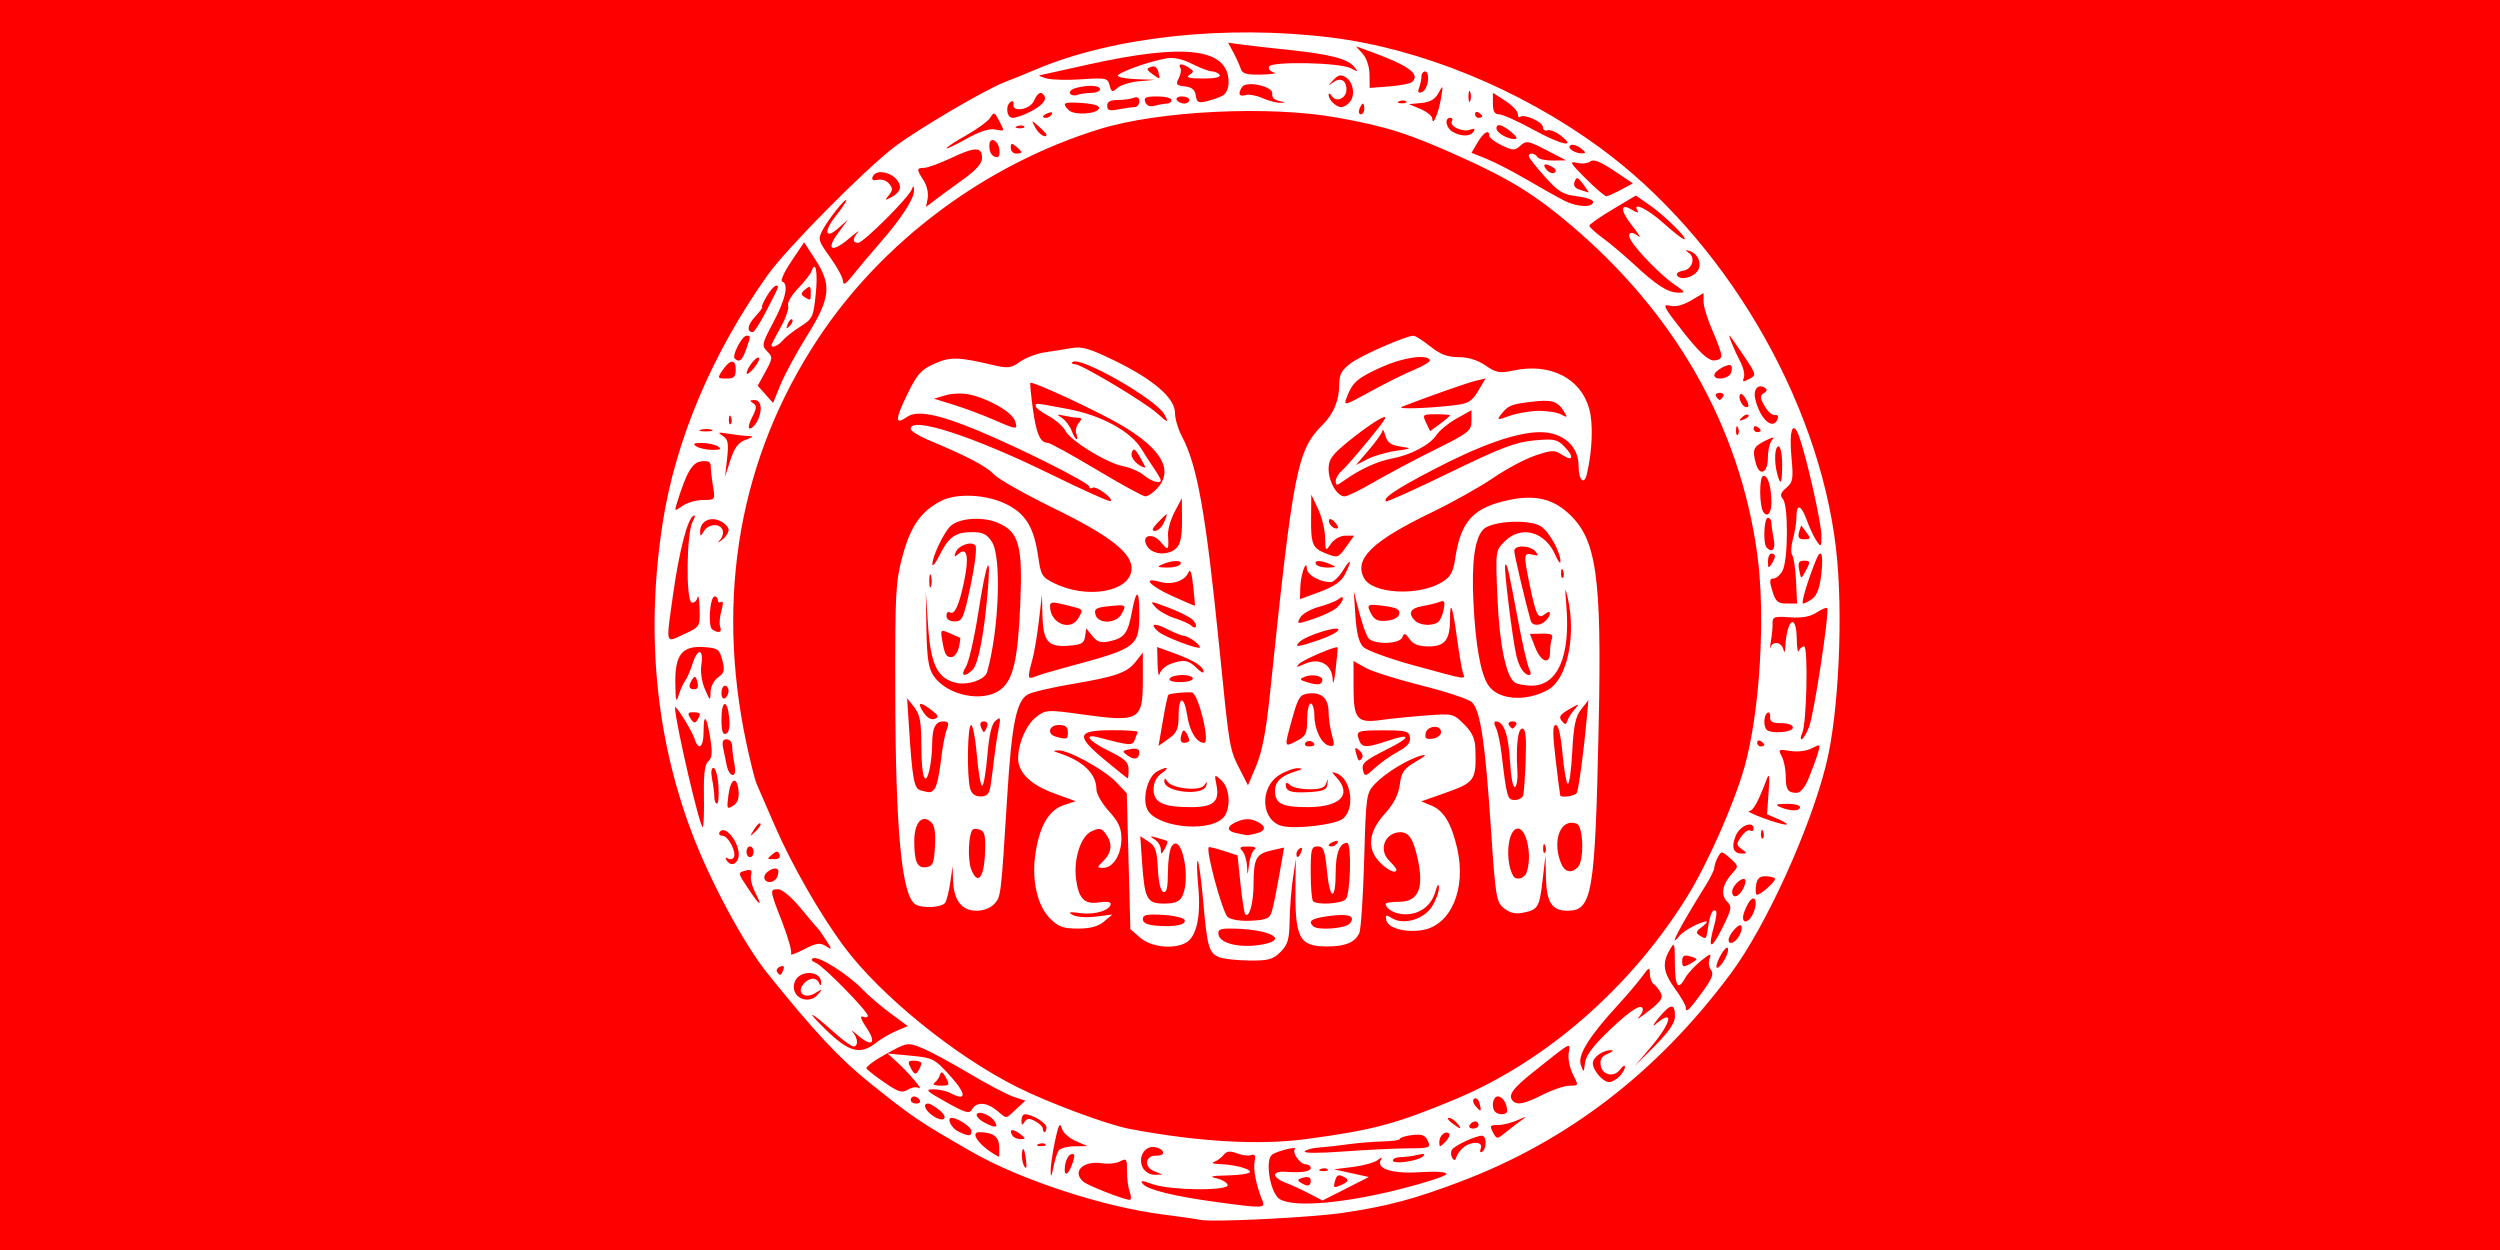 <?xml version="1.0" encoding="UTF-8"?>
<svg width="169.33mm" height="84.667mm" version="1.1" viewBox="0 0 600 300" xmlns="http://www.w3.org/2000/svg" xmlns:cc="http://creativecommons.org/ns#" xmlns:dc="http://purl.org/dc/elements/1.1/" xmlns:rdf="http://www.w3.org/1999/02/22-rdf-syntax-ns#">
<g transform="translate(1.429 -98.791)">
<rect x="-1.429" y="98.791" width="600" height="300" fill="#f00"/>
<path d="m286.57 391.54c-0.707-0.175-4.757-0.757-9-1.295-14.156-1.794-33.981-8.275-45.568-14.897-12.633-7.22-14.447-8.445-24.75-16.717-7.2-5.78-13.267-12.282-24.515-26.272-5.624-6.995-13.813-22.247-18.178-33.857-8.67-23.061-11.006-47.921-6.965-74.106 3.087-20.005 11.895-40.829 25.194-59.568 4.512-6.357 23.202-25.248 30.464-30.792 5.397-4.12 21.882-13.817 26.351-15.502 1.553-0.585 4.946-1.965 7.538-3.066 18.514-7.863 45.642-10.803 70.863-7.681 21.536 2.666 45.214 12.344 64.367 26.309 29.891 21.794 52.599 60.257 56.833 96.262 1.798 15.295 0.695 39.608-2.353 51.857-3.9 15.67-14.472 38.879-22.841 50.143-17.579 23.659-39.043 40.194-64.914 50.006-11.089 4.206-17.663 5.953-28.24 7.503-7.886 1.156-31.677 2.316-34.286 1.672zm14.999-4.539c-1.484-3.63-2.263-7.483-1.898-9.392 0.287-1.503 0.073-1.941-0.789-1.611-0.651 0.25-2.192 0.071-3.425-0.398-1.695-0.644-2.477-0.558-3.207 0.354-0.531 0.663-1.544 1.413-2.251 1.666-0.737 0.263-0.325 0.488 0.964 0.527 3.681 0.111 7.607 1.086 7.607 1.889 0 0.412-2.411 0.796-5.357 0.851-3.747 0.071-4.605 0.264-2.856 0.643 1.375 0.298 2.661 1.024 2.857 1.613 0.499 1.5-13.731 1.373-18.03-0.161-2.619-0.934-3.065-0.942-2.315-0.038 1.154 1.39 7.484 2.949 17.559 4.322 11.241 1.533 11.871 1.518 11.142-0.266zm32.787-2.758c6.246-1.571 11.357-3.234 11.357-3.697 0-0.512-2.512-0.68-6.422-0.429-6.67 0.428-10.592-0.852-9.285-3.031 0.398-0.664 0.139-0.633-0.752 0.088-0.748 0.606-3.425 1.36-5.95 1.676l-4.591 0.575 8.38 1.842-11.104 5.636-3.352-1.729c-1.844-0.951-4.413-2.125-5.71-2.608s-2.357-1.3-2.357-1.813c0-0.513 1.061-0.85 2.357-0.749 3.951 0.309 6.214-0.031 6.214-0.932 0-0.471-0.565-0.857-1.256-0.857-1.294 0-3.303-2.87-2.542-3.631 0.832-0.832-4.363 0.446-5.509 1.356-1.553 1.232-0.639 7.998 1.382 10.232 2.291 2.533 14.645 1.715 29.138-1.929zm-64.651 0.616c-0.382-1.061-0.68-3.346-0.661-5.08 0.031-2.84-0.127-3.064-1.604-2.274-0.901 0.482-2.847 0.693-4.325 0.468-4.633-0.705-7.398 2.042-4.487 4.457 1.149 0.954 9.616 4.262 11.072 4.326 0.385 0.017 0.388-0.837 5e-3 -1.898zm51.818-3.35c-1.656-1.051-2.141-0.878-2.614 0.93-0.384 1.467-0.2 1.546 1.639 0.708 1.511-0.688 1.774-1.131 0.975-1.639zm-8.382 0.644c0-0.8-0.601-1.048-1.787-0.738-1.358 0.355-1.513 0.641-0.643 1.192 1.666 1.056 2.43 0.913 2.43-0.454zm-60.543-7.181c0.354-0.573 2.068-1.057 3.808-1.076l3.164-0.034-2.864-1.244c-1.624-0.705-3.081-2.074-3.365-3.16-0.373-1.425-0.778-0.603-1.581 3.206-0.594 2.817-1.06 6.087-1.036 7.265 0.031 1.528 0.214 1.274 0.637-0.886 0.326-1.666 0.883-3.498 1.238-4.071zm3.537 2.499c0.457-1.507 0.316-1.932-0.547-1.648-0.639 0.21-1.288 1.509-1.442 2.887-0.319 2.856 0.996 2.036 1.988-1.239zm19.443 2.408c-2.572-1.031-2.164-3.836 0.542-3.736 2.397 0.088 1.975-1.688-0.488-2.051-2.408-0.356-4.053 2.595-2.777 4.981 0.513 0.959 1.754 1.69 2.816 1.66l1.898-0.054-1.992-0.799zm41.617-0.468c-0.285-0.285-1.024-0.315-1.643-0.068-0.684 0.274-0.481 0.477 0.518 0.518 0.904 0.037 1.41-0.165 1.125-0.45zm-72.51-3.125c-0.278-1.74-0.572-2.204-0.781-1.236-0.319 1.473 0.264 4.021 0.92 4.021 0.169 0 0.107-1.254-0.138-2.786zm95.457-0.014c0.574-0.577 0.149-0.686-1.286-0.329-1.179 0.293-3.011 0.539-4.071 0.545-1.061 7e-3 -1.929 0.373-1.929 0.815 0 1.005 6.122 0.139 7.286-1.032zm9.691-2.129c1.976-1.567 4.759-1.393 4.125 0.259-0.293 0.763-0.149 1.107 0.337 0.807 1.123-0.694 1.092-3.851-0.037-3.851-1.523 0-6.592 2.351-7.204 3.341-0.321 0.52-0.298 1.408 0.052 1.974 0.47 0.76 0.733 0.704 1.006-0.214 0.204-0.684 0.978-1.726 1.721-2.315zm-111.45-0.148c-0.069-2.413-1.477-3.448-4.743-3.483-2.594-0.028 0.326 3.675 4.657 5.907 0.086 0.044 0.125-1.046 0.086-2.424zm97.998 0.398c5.392-0.034 5.631-0.122 4.872-1.786-0.631-1.385-1.412-1.678-3.741-1.406-1.619 0.189-2.944 0.594-2.944 0.899 0 0.305-1.832 0.59-4.071 0.632-2.239 0.042-6 0.348-8.357 0.68-2.357 0.332-5.506 0.68-6.998 0.774-1.492 0.094-3.035 0.514-3.429 0.932-0.417 0.443 3.4 0.458 9.141 0.036 5.421-0.399 12.409-0.741 15.527-0.761zm-86.902-0.982c-0.285-0.285-1.024-0.315-1.643-0.068-0.684 0.274-0.481 0.477 0.518 0.518 0.904 0.037 1.41-0.165 1.125-0.45zm96.881-2.548c-0.844-0.844-2.363 0.452-2.363 2.014 0 1.308 0.113 1.306 1.449-0.03 0.797-0.797 1.208-1.69 0.914-1.984zm-34.354 1.308c16.065-2.156 21.528-3.613 35.719-9.521 21.916-9.124 42.334-26.958 55.813-48.749 4.849-7.839 11.153-22.077 13.65-30.831 3.766-13.202 5.174-36.516 3.105-51.429-4.23-30.493-19.586-57.563-44.735-78.857-8.566-7.253-14.602-10.992-26.173-16.213-12.737-5.747-17.935-7.409-29.927-9.567-16.222-2.92-42.663-1.648-56.889 2.736-27.364 8.434-52.094 26.814-67.616 50.255-18.823 28.424-24.757 61.788-17.268 97.075 0.951 4.479 2.065 8.914 2.477 9.857s2.424 5.571 4.472 10.286c4.012 9.235 10.846 21.147 16.473 28.714 8.729 11.738 26.576 26.232 41.556 33.75 7.601 3.815 21.734 9.06 27.152 10.077 16.427 3.084 30.997 3.918 42.193 2.415zm-20.819-43.654c-2.471-0.999-2.882-2.416-3.831-13.239-0.453-5.162-1.047-9.602-1.32-9.867s-0.223 2.471 0.111 6.08c0.677 7.313-0.406 12.189-3.019 13.587-2.98 1.595-8.289 1-10.868-1.217l-2.404-2.068-0.429-16.307-0.429-16.307-2.571-2.706c-2.844-2.992-11.519-7.735-13.904-7.601-1.305 0.073-1.278 0.166 0.19 0.646 5.818 1.902 9 4.996 9 8.751 0 1.035 1.35 3.375 3 5.202 2.312 2.559 3 4.062 3 6.556 0 3.812-1.99 7.045-4.334 7.045-1.633 0-1.632-0.033 0.049-1.714 2.009-2.009 2.185-4.172 0.522-6.445-1.015-1.389-1.517-1.482-3.385-0.63-2.629 1.198-4.389 6.67-3.729 11.593 0.619 4.612 2.043 6.036 5.481 5.478 1.554-0.252 2.825-0.111 2.825 0.315 0 1.548-3.748 2.731-7.195 2.272-2.746-0.366-3.166-0.27-1.913 0.434 0.897 0.504 3.356 0.678 5.571 0.393l3.965-0.51-2.023 1.694c-1.419 1.188-3.295 1.694-6.28 1.694-3.518 0-4.673-0.416-6.654-2.397-3.173-3.173-4.539-9.472-3.473-16.017 1.047-6.432 3.24-10.069 6.769-11.227l2.825-0.927-5.188-1.892c-5.701-2.079-8.726-5.09-8.624-8.585 0.109-3.739 2.069-8.05 4.479-9.849 2.178-1.626 2.655-1.65 10.654-0.537 14.07 1.958 14.802 1.542 14.802-8.421v-6.38l-1.728 2.196c-2.076 2.64-4.72 3.561-15.415 5.37-4.479 0.758-9.098 1.829-10.266 2.381-2.893 1.367-4.04 6.847-5.144 24.57-1.496 24.025-1.496 24.032-3.076 25.778-0.898 0.992-2.619 1.651-4.313 1.651-3.523 0-5.443-2.489-5.602-7.262l-0.115-3.452-0.551 3.857c-0.303 2.121-0.853 4.339-1.222 4.929-0.732 1.169-5.527 1.436-7.159 0.398-3.292-2.093-4.766-17.691-4.836-51.184-0.049-23.628 0.094-26.262 1.768-32.461 1.917-7.101 4.4-10.657 9.187-13.155 3.762-1.964 10.937-1.617 15.728 0.761 4.667 2.316 6.642 5.603 7.651 12.737 0.609 4.31 0.922 4.817 3.854 6.25 7.812 3.818 17.915 2.109 18.516-3.131 0.45-3.926-4.916-8.186-18.906-15.01-6.726-3.281-13.099-6.897-14.161-8.035-1.812-1.942-6.272-4.275-15.855-8.293-2.239-0.939-4.071-2.115-4.071-2.613 0-3.106 15.125 1.829 33.98 11.089 7.475 3.671 13.784 6.491 14.02 6.266 0.682-0.65-3.524-3.732-4.375-3.206-0.422 0.261-0.768 0.138-0.768-0.273 0-0.899-16.369-9.14-26.677-13.431-9.61-4-14.664-4.975-17.067-3.291-2.916 2.042-2.902 0.671 0.056-5.399 2.396-4.918 3.311-5.953 6.521-7.373 3.85-1.703 5.683-1.66 14.131 0.332 3.508 0.827 4.248 0.734 6.429-0.81 1.355-0.96 4.007-1.97 5.893-2.245 1.886-0.275 4.8-0.741 6.476-1.035 2.494-0.439 4.404 0.127 10.519 3.117 9.213 4.504 14.29 8.926 14.29 12.449 0 1.376 0.718 3.846 1.596 5.489 3.787 7.089 5.825 18.595 9.107 51.416 2.403 24.023 2.355 23.746 4.978 28.88l1.836 3.595 1.986-4.71c1.394-3.305 2.364-8.341 3.252-16.88 5.644-54.278 6.526-58.789 12.693-64.956 2.655-2.655 3.981-5.918 3.981-9.798 0-2.275 0.601-3.349 2.786-4.978 2.591-1.932 13.208-6.582 15.028-6.582 0.444 0 2.263 1.157 4.043 2.571 2.419 1.922 4.132 2.571 6.785 2.571 2.315 0 4.566 0.697 6.474 2.004 2.568 1.76 3.385 1.906 6.696 1.2 8.8-1.877 16.115 1.818 18.176 9.181 0.995 3.555 0.758 10.082-0.571 15.68-0.668 2.815-1.988 1.462-1.988-2.039 0-4.715-3.8-8.026-9.213-8.026-5.571 0-14.238 3.038-25.616 8.979-8.953 4.675-12.212 6.854-11.406 7.628 0.208 0.199 7.072-2.895 15.255-6.878 12.26-5.966 15.821-7.328 20.244-7.741 4.719-0.441 5.587-0.281 7.194 1.327 2.492 2.492 2.309 3.897-0.285 2.197-1.95-1.278-2.451-1.272-6.519 0.079-2.423 0.805-6.969 3.22-10.102 5.367-3.132 2.147-9.873 5.921-14.98 8.386-14.125 6.818-18.513 11.105-16.06 15.69 2.032 3.796 13.099 4.378 18.684 0.981 2.094-1.274 2.702-2.359 3.204-5.722 1.342-8.996 4.348-12.235 13.022-14.036 5.898-1.224 10.106-0.333 13.82 2.928 7.095 6.23 8.363 14.843 7.58 51.499-0.859 40.217-1.528 44.173-7.466 44.173-3.756 0-5.057-2.004-5.184-7.99l-0.113-5.296-0.684 5.897c-0.768 6.614-1.086 7.145-4.721 7.872-1.819 0.364-3.156 0.046-4.546-1.079-1.859-1.505-2.035-2.58-3.14-19.142-1.391-20.86-2.546-28.47-4.602-30.33-0.826-0.748-6.294-2.556-12.15-4.018-5.856-1.462-11.901-3.377-13.433-4.257l-2.786-1.599v6.295c0 7.713 0.826 8.69 6.65 7.864 2.236-0.317 7.035-0.801 10.666-1.075 6.498-0.491 6.642-0.459 9.214 2.114 1.939 1.939 2.639 3.46 2.712 5.893 0.229 7.611-0.078 8.051-7.428 10.646l-5.539 1.956 2.522 1.06c2.89 1.215 4.751 4.362 6.1 10.317 2.2 9.708-1.561 18.428-8.422 19.528-4.097 0.657-8.251-0.506-8.618-2.413-0.245-1.271-0.043-1.339 1.364-0.46 2.805 1.752 7.741 0.272 9.676-2.9 0.919-1.507 1.637-3.511 1.596-4.454-0.047-1.096-0.361-0.723-0.868 1.033-0.971 3.356-3.697 5.396-7.213 5.396-2.36 0-4.694-1.257-4.696-2.529-3.1e-4 -0.259 1.437-0.471 3.193-0.471 4.513 0 5.957-3.015 4.623-9.655-1.048-5.217-2.17-7.066-4.278-7.046-3.699 0.035-5.356 4.169-2.725 6.8 0.967 0.967 1.758 1.951 1.758 2.187 0 1.088-1.988 0.233-3.896-1.675-3.237-3.237-2.864-7.335 1.063-11.682 2.196-2.431 3.312-4.591 3.643-7.048 0.405-3.013 0.989-3.843 3.905-5.551 2.297-1.346 2.721-1.82 1.286-1.437-3.217 0.857-8.726 4.223-11.143 6.807-2.088 2.232-2.154 2.7-2.595 18.296-0.249 8.803-0.776 16.691-1.172 17.529-1.062 2.247-3.353 3.191-7.748 3.191-6.8 0-7.763-1.965-7.563-15.429l0.083-5.571-0.703 4.714c-0.387 2.593-0.741 7.143-0.788 10.11-0.071 4.521-0.426 5.737-2.189 7.5-1.804 1.804-2.873 2.096-7.5 2.05-2.968-0.03-6.21-0.383-7.205-0.785zm10.702-3.124c6.266-1.253 0.794-3.75-8.218-3.75-2.313 0-2.883 0.313-2.662 1.462 0.435 2.259 5.597 3.344 10.88 2.288zm-18.999-5.785c-0.177-0.531-2.507-1.092-5.179-1.248-3.899-0.227-4.858-0.026-4.858 1.02 0 0.887 1.027 1.388 3.214 1.569 4.407 0.365 7.207-0.186 6.822-1.341zm39.615 0.826c1.529-1.842-0.234-2.457-5.119-1.785-4.045 0.556-4.947 1.151-3.675 2.423 1.074 1.074 7.777 0.588 8.794-0.638zm-18.641-3.076c0.338-1.179 1.126-5.072 1.751-8.652l1.136-6.509-2.931 0.661c-3.806 0.858-4.363 1.881-4.394 8.071-0.024 4.68-1.023 8.277-2.016 7.261-0.217-0.222-0.72-3.489-1.118-7.259l-0.723-6.855-3.339-1.092c-1.836-0.601-3.437-0.987-3.558-0.859-0.761 0.807 3.337 15.837 4.572 16.77 0.873 0.659 3.197 1.007 5.736 0.857 3.718-0.219 4.348-0.528 4.884-2.394zm-21.612-3.372c2.27-4.242-0.107-15.651-2.512-12.056-0.473 0.707-0.866 3.536-0.873 6.286-0.01 3.613-0.31 4.902-1.085 4.646-0.661-0.218-1.169-2.352-1.325-5.57-0.211-4.352-0.582-5.432-2.239-6.517l-1.985-1.301 0.427 6.156c0.624 8.991 1.164 10.013 5.284 10.013 2.504 0 3.657-0.444 4.307-1.658zm39.287 0.629c1.147-1.147 1.461-13.543 0.343-13.543-1.769 0-2.743 2.478-2.743 6.978 0 7.032-1.388 6.941-2.086-0.138-0.507-5.147-0.822-5.983-2.252-5.983-1.494 0-1.662 0.637-1.662 6.286 0 3.457 0.257 6.543 0.571 6.857 0.968 0.968 6.74 0.631 7.829-0.457zm-86.573-10.836c0.203-4.215-0.024-5.407-1.108-5.824-0.75-0.288-1.573-0.315-1.828-0.06-1.016 1.016-1.268 7.176-0.387 9.461 1.517 3.935 3.04 2.295 3.323-3.577zm129.94 4.509c1.459-3.802 0.137-10.644-2.056-10.644-2.418 0-3.171 7.688-1.112 11.357 0.637 1.135 2.631 0.686 3.168-0.713zm-65.196-5.695c0.568-0.362-0.092-0.643-1.527-0.65-1.967-0.01-2.3 0.215-1.5 1.015 0.566 0.566 1.09 2.205 1.166 3.643 0.132 2.519 0.15 2.505 0.498-0.378 0.199-1.646 0.812-3.279 1.363-3.63zm77.545 4.308c1.543-1.543 1.339-9.812-0.257-10.424-3.762-1.444-5.956 3.79-3.878 9.254 0.9 2.368 2.488 2.817 4.136 1.17zm-154.29-5.049c0.185-3.511-0.101-5.085-1.071-5.891-2.127-1.765-3.896 0.376-3.896 4.717 0 5.009 0.71 6.536 2.895 6.225 1.57-0.224 1.854-0.917 2.072-5.051zm87.931 1.318c0.293-0.763 0.149-1.107-0.337-0.807-0.466 0.288-0.847 0.887-0.847 1.33 0 1.233 0.614 0.961 1.184-0.524zm-32.177-2.485c-0.161-0.142-1.257-0.517-2.436-0.834-1.786-0.48-1.893-0.419-0.643 0.365 0.825 0.517 1.512 1.597 1.526 2.398 0.023 1.308 0.119 1.297 0.936-0.107 0.5-0.86 0.778-1.68 0.617-1.822zm90.721 1.083c-0.274-0.684-0.477-0.481-0.518 0.518-0.037 0.904 0.165 1.41 0.45 1.125s0.315-1.024 0.068-1.643zm-49.877-0.687c0.3-0.486-0.044-0.63-0.807-0.337-1.485 0.57-1.757 1.184-0.524 1.184 0.444 0 1.042-0.381 1.33-0.847zm-19.494-2.264c2.468-0.661 2.459-1.826-0.024-2.958-1.347-0.614-2.677-0.615-4.286-3e-3 -2.834 1.077-3.017 2.393-0.404 2.896 1.061 0.204 2.121 0.419 2.357 0.476 0.236 0.058 1.296-0.128 2.357-0.412zm-8.143-3.558c2.114-1.846 1.986-7.196-0.221-9.193-1.694-1.533-1.712-1.515-1.179 1.151 0.795 3.974-0.729 5.284-6.15 5.284-6.62 0-8.951-1.098-8.951-4.216 0-1.657 0.664-3.009 1.905-3.878 2.133-1.494 1.429-1.803-1.067-0.467-2.219 1.188-3.585 6.382-2.376 9.034 1.911 4.195 14.085 5.738 18.038 2.285zm28.714 0.165c3.216-2.083 2.385-9.622-1.214-11.003-1.388-0.533-1.39-0.471-0.024 1.038 3.709 4.099 0.781 7.041-7.009 7.041-6.14 0-7.824-0.845-7.824-3.924 0-2.184 1.516-3.626 4.874-4.634 1.758-0.528 1.948-0.743 0.698-0.794-0.943-0.039-2.947 0.681-4.454 1.6-5.002 3.05-4.48 11.203 0.79 12.33 3.28 0.701 12.122-0.331 14.164-1.654zm43.48-5.71c0.195-0.589 0.472-4.447 0.616-8.572 0.194-5.568-0.015-7.5-0.81-7.5-1.089 1.2e-4 -1.565 4.233-1.173 10.419 0.109 1.723-0.16 3.355-0.598 3.626-0.454 0.281-0.966-2.429-1.19-6.3-0.365-6.309-1.494-9.459-3.389-9.459-0.469 0-0.467 0.6 6e-3 1.5 0.434 0.825 1.042 3.621 1.352 6.214 1.267 10.61 1.418 11.143 3.165 11.143 0.916 0 1.825-0.482 2.02-1.071zm-127.78-2.571c0.232-1.532 0.62-4.521 0.862-6.643 0.243-2.121 0.714-5.207 1.048-6.857 0.54-2.669 0.457-2.877-0.75-1.884-0.935 0.769-1.544 3.366-1.96 8.357-0.332 3.983-0.898 7.242-1.258 7.242-0.36 0-0.927-3.279-1.261-7.286-0.334-4.007-0.958-7.286-1.387-7.286-0.864 0-1.056 12.168-0.24 15.214 0.349 1.303 1.167 1.929 2.521 1.929 1.603 0 2.088-0.557 2.425-2.786zm140.62 1.995c0.476-0.771 1.739-10.123 2.465-18.26l0.361-4.05-1.73 2.2c-1.364 1.734-1.819 3.903-2.151 10.243-0.231 4.424-0.714 7.863-1.073 7.641-0.358-0.222-0.925-3.491-1.259-7.265-0.385-4.354-0.977-6.862-1.618-6.862-0.775 0-0.78 1.952-0.023 8.357 0.543 4.596 1.038 8.454 1.1 8.571 0.304 0.582 3.502 0.113 3.928-0.576zm-154.03-1.138c0.468-0.589 1.117-3.518 1.442-6.508s0.945-6.365 1.376-7.5c0.655-1.723 0.52-2.063-0.817-2.063-1.872 0-2.642 1.612-2.642 5.534 0 1.552-0.241 4.028-0.536 5.501-1.013 5.066-2.036 2.667-2.055-4.821-0.016-6.167-0.321-7.881-1.718-9.643l-1.699-2.143 0.471 7.286c0.79 12.22 1.206 14.428 2.795 14.846 2.409 0.635 2.5 0.622 3.382-0.489zm65.144-0.643c0.288-1.07 0.206-1.085-0.49-0.09-1.036 1.483-7.755 0.786-8.834-0.917-0.567-0.895-0.723-0.903-0.734-0.037-0.031 2.627 9.369 3.602 10.057 1.044zm29.087-0.429c0.135-1.336 0.075-1.383-0.269-0.214-0.331 1.122-1.355 1.5-4.065 1.5-1.993 0-4.086-0.463-4.651-1.029-0.616-0.616-1.029-0.673-1.029-0.143 0 1.689 1.241 2.104 5.53 1.853 3.584-0.21 4.34-0.542 4.484-1.967zm-47.728-3.438c0-1.757-0.866-2.577-4.714-4.464-4.982-2.443-6.325-4.283-2.357-3.229 7.403 1.966 8.031 2.007 8.546 0.554 0.277-0.782 0.61-1.631 0.74-1.885 0.13-0.254-2.726-0.447-6.346-0.429-8.378 0.043-8.63 1.313-1.439 7.258 2.829 2.338 5.239 4.273 5.357 4.3 0.118 0.026 0.214-0.921 0.214-2.104zm64.619-4.285c2.256-1.215 3.089-2.192 2.913-3.418-0.22-1.537-0.897-1.716-6.457-1.716-6.326 0-6.61 0.125-5.698 2.501 0.652 1.699 1.834 1.7 6.817 9e-3 5.567-1.89 5.7-0.917 0.248 1.82-5.977 3.001-6.63 3.576-6.149 5.416 0.362 1.384 0.644 1.315 2.784-0.685 1.31-1.224 3.803-2.99 5.541-3.926zm-62.048 0.077c0-0.731-0.746-0.974-2.164-0.703-1.996 0.382-2.047 0.5-0.652 1.519 1.674 1.224 2.817 0.892 2.817-0.817zm53.511 1.315c0.258-0.418-0.074-1.212-0.739-1.763-0.988-0.82-1.125-0.681-0.748 0.76 0.509 1.947 0.788 2.135 1.487 1.003zm-44.083-10.013c0-4.931 1.355-4.9 2.096 0.048 0.559 3.726 2.258 6.439 4.033 6.439 1.517 0-1.396-11.953-2.948-12.095-1.586-0.145-5.285 0.224-5.636 0.562-0.172 0.165-0.769 2.992-1.328 6.281l-1.016 5.981 2.399-1.708c2.01-1.431 2.399-2.325 2.399-5.507zm30.857 0.893c0-2.109 0.386-3.835 0.857-3.835s0.863 1.254 0.87 2.786c0.016 3.492 1.727 6.97 3.607 7.332 1.234 0.238 1.321-0.12 0.621-2.558-0.447-1.559-0.813-4.043-0.813-5.521 0-3.263-1.683-4.828-4.795-4.458-2.071 0.246-2.498 0.89-3.879 5.848-2.016 7.235-2.035 7.12 0.959 5.571 2.276-1.177 2.571-1.77 2.571-5.165zm1.714 6.073c0-0.905-1.645-1.285-2.134-0.493-0.296 0.479 0.063 0.871 0.798 0.871 0.735 0 1.336-0.17 1.336-0.378zm-30.013-1.122c-7e-3 -0.354-0.339-1.158-0.738-1.787-0.551-0.87-0.837-0.716-1.192 0.643-0.31 1.185-0.061 1.787 0.738 1.787 0.663 0 1.2-0.289 1.192-0.643zm-29.13-1.929c0-1.257-0.571-1.714-2.143-1.714-2.464 0-2.969 2.23-0.643 2.838 2.628 0.687 2.786 0.624 2.786-1.123zm89.571 0c0-1.859-3.344-1.603-3.707 0.284-0.234 1.217 0.148 1.506 1.703 1.286 1.103-0.156 2.005-0.862 2.005-1.57zm-108.98-1.286c0.298-0.775 4e-3 -1.286-0.739-1.286-0.743 0-1.036 0.51-0.739 1.286 0.271 0.707 0.604 1.286 0.739 1.286 0.135 0 0.467-0.579 0.739-1.286zm126.98-0.429c0.291-0.471-0.094-0.857-0.857-0.857-0.763 0-1.149 0.386-0.857 0.857s0.677 0.857 0.857 0.857 0.566-0.386 0.857-0.857zm14.027-3.719c1.334-1.528 1.294-1.529-1.339-0.018-2.156 1.237-2.513 1.802-1.733 2.741 0.823 0.992 1.04 0.995 1.339 0.018 0.197-0.641 0.976-1.875 1.733-2.741zm-154.28 0.177c-2.827-2.174-3.607-1.982-1.988 0.49 0.861 1.314 1.863 1.902 2.696 1.583 1.09-0.418 0.964-0.787-0.708-2.072zm147.97-4.934c4.542-2.558 6.75-12.882 4.696-21.953-0.661-2.92-0.712-2.641-0.343 1.875 0.988 12.075-2.095 19.14-8.34 19.111-1.579-7e-3 -3.372-0.331-3.984-0.72-2.137-1.356-3.745-9.129-4.22-20.402-0.475-11.275-0.474-11.278 1.747-13.5 3.917-3.917 9.659-2.399 12.112 3.2 0.655 1.496 1.223 2.285 1.261 1.753 0.153-2.111-2.63-7.221-4.655-8.548-2.734-1.791-11.797-1.332-13.829 0.701-2.103 2.103-2.887 7.967-2.379 17.813 0.519 10.081 1.685 16.64 3.463 19.477 2.3 3.672 9.076 4.229 14.47 1.191zm-131.37-0.071c3.001-2.36 4.099-7.211 4.665-20.596 0.592-14.007-0.322-17.263-5.449-19.405-3.567-1.49-8.928-1.161-11.16 0.685-1.586 1.313-4.515 7.37-4.492 9.291 9e-3 0.707 0.779-0.257 1.712-2.143 2.182-4.41 3.81-5.571 7.808-5.571 2.586 0 3.554 0.473 4.765 2.328 2.36 3.615 1.718 21.133-1.146 31.243-0.541 1.911-4.818 3.314-7.729 2.536-4.265-1.141-5.829-4.457-6.445-13.669l-0.555-8.295 0.156 9c0.121 6.978 0.495 9.51 1.667 11.27 3.212 4.825 12.002 6.629 16.202 3.326zm80.813-10.075c-0.276-0.457-8.268 2.962-9.236 3.951-0.86 0.878-0.611 0.884 1.292 0.027 3.565-1.604 6.605 0.057 6.769 3.696 0.072 1.6 0.376 0.595 0.709-2.339 0.321-2.829 0.53-5.23 0.466-5.336zm-3.655 7.886c0.117-1.098-2.502-1.575-4.339-0.79-1.217 0.519-1.105 0.723 0.693 1.268 2.558 0.775 3.526 0.648 3.646-0.478zm-31.075-0.407c0-0.471-1.134-0.857-2.521-0.857-1.387 0-2.759 0.386-3.051 0.857-0.315 0.51 0.705 0.857 2.521 0.857 1.678 0 3.051-0.386 3.051-0.857zm-30.429-2.703c17.184-4.602 17.571-4.889 17.571-13.059 0-5.839-0.725-5.844-1.815-0.012-0.916 4.904-1.812 6.064-5.266 6.823-2.14 0.47-2.976 0.219-4.165-1.249l-1.488-1.837-0.276 1.947c-0.233 1.642-0.875 1.99-4.102 2.219-4.838 0.345-5.992-1.066-6.142-7.508l-0.111-4.765-0.732 6.311c-0.403 3.471-1.122 7.714-1.598 9.429-1.179 4.246-1.11 4.686 0.625 3.947 0.825-0.352 4.2-1.363 7.5-2.246zm24.985-0.775c3.123-1.187 4.389-1.005 6.301 0.906 0.943 0.943 1.714 1.376 1.714 0.962 0-1.265-2.231-2.7-6.79-4.366l-4.353-1.591 0.099 3.998c0.055 2.199 0.28 3.301 0.501 2.449 0.221-0.852 1.358-1.913 2.528-2.357zm70.298 2.248c-0.259-0.676-0.911-4.436-1.447-8.356-1.076-7.857-1.693-9.55-1.693-4.644 0 4.958-1.224 6.515-5.124 6.515-2.403 0-3.697-0.496-4.578-1.753-1.034-1.476-1.308-1.544-1.736-0.429-0.635 1.654-6.8 1.817-8.13 0.215-0.506-0.61-1.508-3.407-2.226-6.214l-1.305-5.105 0.391 5.96c0.273 4.165 0.847 6.416 1.907 7.472 0.834 0.831 6.337 2.829 12.23 4.44 12.858 3.514 12.297 3.424 11.712 1.899zm-117.72-0.881c1.386-1.386 2.74-8.421 3.635-18.89 0.862-10.088-0.311-7.38-2.277 5.255-0.944 6.067-2.284 11.899-2.979 12.959-1.412 2.156-0.316 2.612 1.622 0.675zm133.58-0.247c-0.428-0.825-1.611-5.936-2.629-11.357-2.441-12.993-2.669-13.985-3.122-13.532-0.411 0.411 1.745 17.843 2.703 21.849 0.646 2.701 1.879 4.54 3.043 4.54 0.47 0 0.472-0.599 5e-3 -1.5zm5.003-4.001c0-1.14 0.208-2.616 0.463-3.28 0.344-0.897-0.276-1.19-2.416-1.141l-2.879 0.066 1.26 3.214c1.42 3.622 3.571 4.309 3.571 1.141zm-141.91-1.028c0.31-1.234 0.448-2.313 0.307-2.398-0.141-0.085-1.256-0.582-2.479-1.105-2.106-0.901-2.204-0.832-1.859 1.326 0.59 3.692 0.96 4.421 2.248 4.421 0.671 0 1.473-1.01 1.783-2.244zm56.56-1.595c-0.908-0.687-2.052-1.262-2.542-1.277-0.49-0.015-2.322-0.757-4.071-1.649-3.183-1.623-4.277-1.212-1.94 0.728 1.445 1.199 9.299 4.191 9.839 3.748 0.201-0.165-0.377-0.863-1.286-1.55zm30.001-0.301c2.323-0.787 4.364-1.864 4.535-2.393 0.386-1.192-7.766 1.341-9.322 2.896-1.363 1.363-0.432 1.265 4.787-0.503zm-30.418-4.82c-0.679-0.663-3.3-1.982-5.824-2.931-4.419-1.663-4.534-1.666-3.111-0.093 0.813 0.898 2.878 2.08 4.589 2.626 1.711 0.546 3.471 1.326 3.911 1.732 1.34 1.238 1.758-0.044 0.435-1.335zm-27.338-0.542c1.126-2.104 1.338-1.905-3.254-3.059-3.011-0.757-3.643-0.704-3.643 0.307 0 4.234 5.029 6.24 6.896 2.751zm61.889-2.321c1.712-1.484 2.12-3.467 0.429-2.08-0.589 0.483-2.704 1.315-4.7 1.848-1.996 0.534-4.022 1.705-4.503 2.604-0.848 1.585-0.752 1.593 3.2 0.281 2.241-0.744 4.749-1.938 5.574-2.653zm24.301 3.452c0.519-0.346 1.145-1.713 1.391-3.037 0.365-1.968 0.193-2.306-0.944-1.856-0.765 0.303-2.644 0.762-4.176 1.019-2.895 0.486-3.522 1.736-1.757 3.501 1.145 1.145 4.036 1.341 5.487 0.373zm25.885-0.373c1.444-1.444 1.288-2.826-0.181-1.606-1.619 1.344-2.114 0.43-3.593-6.639-1.597-7.631-1.557-8.162 0.565-7.607 1.447 0.378 1.582 0.242 0.752-0.757-1.247-1.503-5.083-1.613-5.098-0.147-0.01 0.878 2.771 12.693 3.934 16.714 0.393 1.359 2.282 1.381 3.621 0.043zm-138-8.59c1.059-5.029 1.525-9.082 1.093-9.514-1.047-1.047-4.086 0.056-4.723 1.714-0.438 1.142-0.308 1.192 0.768 0.299 2.01-1.668 2.487 0.755 1.291 6.566-1.194 5.805-2.306 8.231-3.447 7.526-0.448-0.277-0.814 0.098-0.814 0.833 0 0.827 0.759 1.336 1.994 1.336 1.836 0 2.139-0.691 3.839-8.761zm36.207 6.973c1.206-2.253 1.126-2.3-3.152-1.851-2.979 0.312-3.474 0.631-3.114 2.005 0.608 2.324 4.998 2.217 6.267-0.154zm66.637-0.023c0.197-1.04-0.645-1.503-3.405-1.874-4.344-0.583-4.566-0.451-3.283 1.946 0.748 1.397 1.637 1.774 3.705 1.573 1.679-0.163 2.822-0.794 2.983-1.646zm-49.46-6.761c-0.339-3.136-0.717-4.205-1.13-3.194-0.839 2.058-3.987 3.103-6.864 2.277-4.404-1.263-2.463 0.951 2.992 3.413 2.946 1.33 5.392 2.373 5.434 2.318 0.042-0.055-0.152-2.222-0.432-4.814zm36.406-2.668c1.821-3.522 1.496-4.198-0.469-0.974-0.934 1.532-2.258 2.786-2.941 2.786-2.562 0-5.642-1.725-5.7-3.193-0.104-2.616-1.524 1.479-1.594 4.594l-0.06 2.687 4.764-1.755c3.356-1.236 5.13-2.462 6-4.144zm-99.313 0.328c-0.217-0.834-0.409-0.359-0.427 1.055-0.018 1.414 0.16 2.097 0.395 1.516 0.235-0.58 0.249-1.738 0.032-2.571zm151.71-1.248c-0.274-0.684-0.477-0.481-0.518 0.518-0.037 0.904 0.165 1.41 0.45 1.125s0.315-1.024 0.068-1.643zm-91.871-1.554c0.635-1.028-1.893-1.028-4.286 0-1.445 0.621-1.285 0.746 1.021 0.797 1.504 0.033 2.974-0.325 3.265-0.797zm36 0c-2.381-1.023-4.061-1.023-3.429 0 0.291 0.471 1.568 0.83 2.836 0.797 2.06-0.054 2.123-0.139 0.592-0.797zm3.857-4.286 1.831-2.571h-2.097c-1.204 0-2.669 0.821-3.442 1.929-1.322 1.895-1.347 1.868-1.413-1.5-0.037-1.886-0.798-4.971-1.69-6.857l-1.622-3.429-0.056 5.571c-0.063 6.249 0.341 7.266 3.37 8.474 3.057 1.22 3.11 1.204 5.119-1.617zm-40.776 0.367c0.944-0.944 1.336-2.931 1.309-6.643l-0.038-5.296-1.734 3.286c-0.953 1.807-1.667 4.314-1.586 5.571 0.237 3.667 0.055 3.871-1.615 1.809-2.087-2.577-5.052-1.799-3.375 0.886 1.306 2.091 5.123 2.301 7.038 0.387zm-3.03-6.082c0.501-1.1 0.794-2 0.65-2s-1.106 0.9-2.14 2c-1.347 1.434-1.531 2-0.65 2 0.676 0 1.639-0.9 2.14-2zm41.217 0.122c-0.596-0.719-1.261-1.13-1.476-0.914-0.594 0.594 0.613 2.221 1.649 2.221 0.568 0 0.503-0.492-0.173-1.306zm-42.873-8.284c4.036-4.332 1.218-9.412-8.387-15.118-5.624-3.341-21.568-10.765-22.017-10.252-0.119 0.135 0.153 2.941 0.602 6.234 0.818 5.988 1.767 8.15 3.583 8.161 0.532 3e-3 5.788 2.893 11.681 6.423 5.893 3.529 11.181 6.42 11.752 6.423 0.571 3e-3 1.825-0.838 2.786-1.87zm-3.151-3.195c-1.044-0.872-3.236-1.836-4.871-2.143-3.951-0.741-12.66-6.05-13.943-8.5-0.563-1.074-2.4-2.694-4.083-3.6s-3.06-1.946-3.06-2.31c0-0.841-0.539-0.887 7.834 0.675 7.907 1.476 14.975 5.335 17.55 9.584 0.788 1.301 2.15 3.41 3.025 4.687 0.875 1.277 1.591 2.531 1.591 2.786 0 0.984-2.229 0.334-4.042-1.179zm-0.926-4.329c-1.215-2.117-1.548-2.296-1.989-1.071-0.428 1.187 1.475 3.27 3.274 3.583 0.096 0.017-0.482-1.114-1.285-2.512zm-15.298-5.611c-0.274-0.713-0.021-1.87 0.56-2.571 0.849-1.023 0.826-1.277-0.118-1.286-0.647-7e-3 -2.141-0.226-3.319-0.488-1.873-0.416-1.948-0.352-0.595 0.509 0.851 0.542 1.902 1.919 2.336 3.059 0.434 1.141 0.979 2.074 1.211 2.074s0.199-0.583-0.075-1.297zm71.406 11.594c3.223-1.879 9.814-5.382 14.646-7.784 8.204-4.077 8.786-4.536 8.786-6.923v-2.557l-3.544 1.983c-1.949 1.091-4.13 2.873-4.845 3.961-1.578 2.399-6.269 4.858-10.857 5.692-3.358 0.61-7.678 2.617-11.397 5.294-1.668 1.201-1.929 1.215-1.929 0.103 0-0.707 0.621-1.801 1.381-2.432s3.709-3.996 6.555-7.478c4.487-5.491 4.834-6.156 2.617-5.01-1.406 0.727-4.742 3.102-7.412 5.277-4.08 3.323-4.855 4.396-4.855 6.717 0 3.071 2.041 6.572 3.832 6.572 0.64 0 3.8-1.538 7.023-3.417zm5.202-7.498c4.052-0.596 4.061-0.605 1.122-1.057-2.237-0.344-3.109-0.982-3.557-2.599-0.326-1.179-0.632-1.73-0.679-1.226-0.047 0.504-1.505 2.575-3.239 4.601l-3.154 3.684 2.71-1.402c1.491-0.771 4.549-1.672 6.796-2.003zm13.086-8.531c0-0.147-1.507-0.267-3.348-0.267-3.221 0-3.312 0.077-2.388 2.033l0.96 2.033 2.388-1.766c1.314-0.971 2.388-1.886 2.388-2.033zm-104.45 1.233c-0.737-2.088-6.536-5.369-11.11-6.286-1.565-0.314-4.072-0.206-5.571 0.241l-2.725 0.811 4.714 1.46c2.593 0.803 6.836 2.381 9.429 3.507 5.956 2.585 6.085 2.592 5.264 0.267zm35.907-1.447c-1.968-3.677-20.456-14.197-22.086-12.567-0.283 0.283 0.023 0.514 0.68 0.514 1.497 0 16.781 9.153 19.655 11.77 2.607 2.375 2.896 2.421 1.751 0.282zm89.814-0.872c2.035-0.021 4.463 0.371 5.396 0.871 1.553 0.831 1.605 0.76 0.605-0.841-1.511-2.42-2.935-2.805-8.029-2.168-4.688 0.586-5.327 0.865-7.059 3.081-1.011 1.294-0.836 1.315 2.143 0.252 1.784-0.636 4.909-1.174 6.943-1.195zm-19.83-1.395c2.961-0.367 3.888-0.961 5.335-3.412l1.751-2.967-2.334 0.55c-1.972 0.464-11.836 3.937-17.719 6.238-1.696 0.663 6.38 0.409 12.968-0.409zm-9.869-8.545c2.201-0.898 3.817-1.93 3.592-2.293-0.874-1.414-6.59-0.55-11.684 1.765-5.701 2.592-6.892 3.627-8.234 7.156-0.84 2.208-0.756 2.188 5.736-1.377 3.623-1.99 8.389-4.353 10.589-5.251zm-94.796 183.46c-1.762-1.333-2.746-1.121-1.812 0.39 0.311 0.503 1.217 0.902 2.014 0.887 1.273-0.024 1.248-0.18-0.202-1.277zm120.89-3.637c0.888-0.596 0.38-0.5-1.128 0.214-1.509 0.714-3.74 1.298-4.959 1.298-1.965 0-2.11 0.198-1.279 1.749 0.934 1.745 0.943 1.744 3.344-0.214 1.324-1.08 3.134-2.451 4.022-3.047zm-132.53 2.936c0-0.945-3.323-3.138-4.755-3.138-1.248 0-0.079 2.459 1.54 3.24 2.619 1.263 3.214 1.244 3.214-0.102zm18-0.857c0-1.081-3.397-3.138-5.183-3.138-0.449 0-0.811 0.675-0.804 1.5 0.01 1.165 0.177 1.241 0.748 0.34 0.573-0.905 1.136-0.945 2.558-0.184 1.003 0.537 1.823 1.348 1.823 1.803s0.193 0.827 0.429 0.827c0.236 0 0.429-0.517 0.429-1.148zm-12.39-1.362c-0.95-1.538-3.741-2.719-4.297-1.819-0.278 0.45 0.566 1.382 1.877 2.07 2.527 1.327 3.343 1.242 2.421-0.251zm110.96 0.367c-0.587-0.707-1.479-1.286-1.983-1.286s-0.167 0.566 0.748 1.258c2.15 1.626 2.57 1.635 1.235 0.027zm5.143 0.429c0-0.471-0.363-0.857-0.807-0.857-0.444 0-1.045 0.386-1.336 0.857s0.072 0.857 0.807 0.857 1.336-0.386 1.336-0.857zm-129.38-3.565c-1.072-0.868-2.291-1.578-2.711-1.578-1.389 0-0.79 1.597 1.092 2.916 2.582 1.808 4.028 0.613 1.619-1.338zm18.38-0.213 2.226-2.063-2.825-0.933c-1.554-0.513-6.38-3.054-10.726-5.647-4.345-2.593-9.44-5.33-11.32-6.082-3.386-1.355-3.469-1.341-8.546 1.45-2.819 1.55-4.938 3.123-4.707 3.496s2.191 1.897 4.358 3.388c3.305 2.274 4.2 2.547 5.563 1.696 0.893-0.558 2.09-0.746 2.66-0.418 1.296 0.745-2.512-3.728-5.392-6.334l-2.143-1.939 5.571 0.532c5.372 0.513 5.714 0.69 9.555 4.939 3.886 4.299 3.875 6.12-0.025 4.032-0.937-0.501-2.789-0.907-4.116-0.902-2.077 9e-3 -1.647 0.436 3.085 3.07 4.772 2.656 5.598 2.881 6.257 1.704 1.031-1.842 3.493-1.705 5.936 0.33 2.492 2.076 1.965 2.112 4.59-0.321zm117.86 0.419c0-1.758-1.111-3.499-2.235-3.499-1.215 0-1.663 2.674-0.623 3.714 0.845 0.845 2.857 0.693 2.857-0.216zm-6.606-1.775c-0.245-0.938-0.806-1.482-1.247-1.209-0.473 0.292-0.39 0.991 0.202 1.705 1.352 1.629 1.573 1.524 1.045-0.495zm-134.39-0.867c-0.291-0.471-0.893-0.857-1.336-0.857-0.444 0-0.807 0.386-0.807 0.857s0.601 0.857 1.336 0.857 1.098-0.386 0.807-0.857zm149.57-1.286c2.326-1.179 5.216-2.143 6.422-2.143 2.182 0 2.186-0.014 0.805-2.685-0.764-1.477-1.23-3.763-1.037-5.081 0.403-2.747 0.966-3.038-8.143 4.201-5.408 4.297-6.558 5.911-5.19 7.279 1.015 1.015 2.826 0.616 7.143-1.571zm-143.26-4.069c-0.794-1.484-1.126-1.632-1.444-0.643-0.227 0.706-0.838 1.567-1.356 1.913s0.131 0.636 1.444 0.643c2.21 0.012 2.311-0.13 1.356-1.913zm161.62-0.278c0.741-0.741 1.347-1.779 1.347-2.307 0-0.528-0.508-0.266-1.128 0.583-1.494 2.043-4.37 1.425-4.718-1.015-0.194-1.361 0.308-2.159 1.714-2.723 1.094-0.439 1.481-0.822 0.861-0.852-1.947-0.094-4.444 1.661-4.444 3.123 0 1.719 2.44 4.537 3.929 4.537 0.6 0 1.698-0.606 2.439-1.347zm-167.52-3.153c7e-3 -0.354-0.772-0.643-1.731-0.643-1.516 0-1.616 0.24-0.765 1.83 0.783 1.462 1.131 1.591 1.731 0.643 0.414-0.653 0.758-1.476 0.765-1.83zm165.27-8.084c5.177-4.928 7.882-6.551 7.882-4.73 0 0.377-0.482 1.21-1.071 1.85-0.589 0.64 0.553-0.107 2.539-1.66 2.954-2.311 3.459-3.107 2.781-4.374-0.456-0.852-1.213-1.786-1.682-2.076s-0.865-1.372-0.88-2.405c-0.025-1.729-0.176-1.674-1.909 0.693-1.035 1.414-3.655 4.5-5.823 6.857-6.83 7.428-9.651 11.98-8.845 14.273 0.688 1.957 0.716 1.943 1.014-0.5 0.215-1.769 1.99-4.117 5.995-7.929zm15.596-3.147c0-3.257-1.014-3.2-3.834 0.216-1.402 1.698-1.757 2.411-0.79 1.586 4.485-3.825 3.811-0.396-1.056 5.372l-3.965 4.7 4.822-4.853c3.308-3.329 4.822-5.534 4.822-7.021zm-191.74 6.285c1.211-0.952 3.419-2.244 4.908-2.87l2.706-1.138-4.149-3.058c-2.282-1.682-5.298-4.263-6.701-5.737-3.361-3.529-10.411-8.014-11.788-7.498-0.72 0.27-0.509 0.659 0.624 1.149 1.851 0.8 12.429 11.601 12.429 12.691 0 0.364-0.552 0.45-1.226 0.191-0.754-0.289-0.404 0.74 0.91 2.677 2.531 3.73 1.309 4.769-2.102 1.787-1.263-1.104-1.814-1.454-1.224-0.778 1.294 1.486 1.405 3.459 0.195 3.459-0.482 0-2.507-1.457-4.5-3.239-6.036-5.394-7.378-5.861-2.084-0.724 5.536 5.371 8.222 6.062 12.002 3.088zm198.19-12.003c2.438-3.321 2.941-4.571 2.201-5.463-0.528-0.636-0.683-1.877-0.345-2.758 0.512-1.335 0.171-1.246-2.052 0.534-1.466 1.175-3.151 3.003-3.744 4.064-1.783 3.189-2.501 2.216-2.533-3.429-0.029-5.078-0.094-5.246-1.255-3.214-1.845 3.228-1.547 5.382 1.286 9.293 1.414 1.952 2.571 3.939 2.571 4.414 0 1.527 0.647 0.952 3.872-3.442zm-212.05 0.311c1.075-1.301 1.013-1.321-0.731-0.236-2.49 1.551-4.59-0.05-2.837-2.162 1.325-1.596 3.156-1.719 3.748-0.251 0.272 0.673 0.457 0.712 0.5 0.105 0.224-3.206-5.38-3.411-6.388-0.234-1.111 3.5 3.326 5.659 5.708 2.777zm-8.388-5.819c0.318-0.829 0.065-1.084-0.761-0.767-0.68 0.261-1.024 0.82-0.763 1.242 0.657 1.063 0.971 0.965 1.523-0.475zm219.14-2.545c0-0.164-0.771-0.5-1.714-0.747-1.28-0.335-1.714-0.026-1.714 1.216 0 1.399 0.274 1.518 1.714 0.747 0.943-0.505 1.714-1.052 1.714-1.216zm6.856-0.069c0.63-1.178 0.917-2.371 0.637-2.651-0.28-0.28-1.126 0.683-1.88 2.142-0.754 1.458-1.04 2.651-0.637 2.651s1.25-0.964 1.88-2.142zm-215.85-3.109c1.611 1.006 1.614 0.973 0.13-1.359-0.837-1.315-1.729-2.583-1.982-2.819-0.253-0.236-2.13-2.454-4.171-4.929-2.109-2.558-4.416-4.5-5.345-4.5-2.106 0-2.096 0.078 0.971 7.962 1.428 3.672 2.363 7.056 2.077 7.519-0.286 0.463 1.097-2e-3 3.075-1.032 2.954-1.54 3.889-1.69 5.246-0.843zm216.32-10.693c-1.585-1.585-1.093-4.151 1.297-6.771 1.522-1.668 1.507-1.766-0.53-3.581-2.012-1.792-2.128-1.803-2.949-0.27-0.47 0.878-0.854 2.015-0.854 2.528 0 0.513-0.898 2.37-1.996 4.128-6.348 10.163-9.336 15.912-6.334 12.185 1.002-1.244 5.188-3.448 6.442-3.391 0.331 0.015-0.167 0.609-1.108 1.32-1.445 1.092-1.516 1.413-0.453 2.069 1.551 0.959 1.48 1.045 2.021-2.425 0.459-2.944 1.113-4.163 1.842-3.434 0.228 0.228 0.035 1.736-0.429 3.352-1.639 5.716-0.809 6.155 1.794 0.947 2.423-4.85 2.525-5.388 1.257-6.656zm3.003 8.156c0.526-0.983 0.701-2.043 0.389-2.356-0.581-0.582-2.999 2.2-2.999 3.45 0 1.362 1.671 0.662 2.611-1.094zm3.417-5.57c1.143-3.006 0.032-4.565-1.405-1.972-0.623 1.124-1.147 2.526-1.164 3.116-0.054 1.914 1.704 1.131 2.568-1.143zm-239.65-4.742c-0.76-1.469-1.204-3.349-0.988-4.177 0.295-1.13-7e-3 -1.401-1.212-1.086-2.029 0.531-2.039 0.459 0.651 4.524 2.699 4.078 3.465 4.444 1.549 0.739zm237.09-0.83c0.526-0.983 0.742-2.002 0.479-2.265-0.708-0.708-3.09 1.506-3.09 2.872 0 1.775 1.526 1.42 2.611-0.607zm7.674-2.433c-3.3e-4 -0.271-0.928-0.547-2.061-0.612-1.533-0.088-2.16 0.401-2.448 1.908-0.213 1.115-0.182 2.232 0.069 2.483 0.473 0.473 4.441-2.906 4.44-3.78zm-239.44-0.53c0.279-0.727 0.322-1.508 0.096-1.734-0.764-0.764-3.229 0.659-3.229 1.863 0 1.622 2.5 1.519 3.133-0.129zm-9.437-4.264c1.08-2.813-3.005-8.687-4.433-6.376-0.279 0.451 0.033 0.82 0.692 0.82 1.376 0 3.459 4.012 2.711 5.221-0.274 0.444-0.917 0.548-1.429 0.232-0.555-0.343-0.684-0.176-0.319 0.415 0.854 1.383 2.185 1.233 2.778-0.312zm9.964-1.047c-0.329-0.856-0.714-0.89-1.617-0.14-1.506 1.25-1.501 1.264 0.431 1.264 0.982 0 1.447-0.442 1.186-1.124zm-6.231-0.652c0-0.707-0.386-1.286-0.857-1.286s-0.857 0.579-0.857 1.286c0 0.707 0.386 1.286 0.857 1.286s0.857-0.579 0.857-1.286zm237.15-0.643c-1.347-0.985-1.356-1.228-0.105-3.014 0.748-1.068 1.72-1.72 2.159-1.449 0.439 0.271 0.798 0.085 0.798-0.414 0-2.034-3.265-0.799-4.264 1.612-1.16 2.8-0.636 4.337 1.479 4.337 1.258 0 1.252-0.108-0.067-1.072zm5.152-4.232c-0.274-0.684-0.477-0.481-0.518 0.518-0.037 0.904 0.165 1.41 0.45 1.125 0.285-0.285 0.315-1.024 0.068-1.643zm-240.67-1.923c-0.226-0.226-0.921 0.44-1.545 1.48-1.084 1.805-1.066 1.824 0.41 0.41 0.85-0.814 1.36-1.664 1.135-1.89zm-13.55-6.753c-0.088-5.189 0.207-7.478 1.056-8.183 0.898-0.746 1.013-2.023 0.484-5.373-0.881-5.57-1.621-6.37-1.621-1.75 0 3.855-1.223 4.766-2.206 1.643-0.592-1.881-4.651-8.363-4.651-7.428 0 3.31 6.04 29.316 6.664 28.692 0.218-0.218 0.342-3.639 0.274-7.601zm258.03 5.801-2.889-1.254 0.384-5.311c0.28-3.869 0.168-4.741-0.412-3.212-2.141 5.641-3.259 7.676-4.252 7.737-1.38 0.085 7.046 3.218 8.772 3.262 0.707 0.018-0.014-0.531-1.603-1.221zm-249.72-6.822c-0.36-3.752-1.885-3.143-2.434 0.973-0.437 3.274-0.353 3.47 1.104 2.571 1.08-0.666 1.499-1.783 1.33-3.544zm254.75 3.857c0-0.471-1.446-0.83-3.214-0.797-2.578 0.048-2.875 0.206-1.5 0.797 2.382 1.024 4.714 1.024 4.714 0zm-259.58-5.142c-0.163-2.357-0.694-4.286-1.179-4.286-0.53 0-0.668 1.068-0.346 2.679 0.295 1.473 0.536 3.402 0.536 4.286s0.289 1.607 0.643 1.608c0.354 2.9e-4 0.509-1.928 0.346-4.286zm261.73-1.929c0.814-2.004 1.781-4.66 2.148-5.904 0.648-2.192 0.603-2.227-1.488-1.142-1.256 0.652-3.409 0.916-5.154 0.633-2.826-0.459-2.942-0.384-2.041 1.3 0.526 0.982 0.956 3.097 0.956 4.7 0 3.288 0.497 4.056 2.621 4.056 0.936 0 2.021-1.337 2.958-3.643zm-257.9-3.321c-0.295-1.473-0.536-3.402-0.536-4.286 0-0.884-0.586-1.607-1.302-1.607-0.936 0-1.177 0.602-0.857 2.143 0.245 1.179 0.645 3.107 0.89 4.286 0.245 1.179 0.871 2.143 1.393 2.143 0.605 0 0.754-0.97 0.412-2.679zm247.18-4.557c0-0.208-0.386-0.616-0.857-0.908s-0.857-0.121-0.857 0.378 0.386 0.908 0.857 0.908 0.857-0.17 0.857-0.378zm10.703-4.177c1.191-2.85 5.024-28.003 4.367-28.66-0.193-0.193-1.338 0.297-2.545 1.088-1.516 0.993-3.496 1.346-6.4 1.14-3.748-0.266-4.198-0.112-4.144 1.416 0.034 0.943-0.146 2.871-0.399 4.286-0.253 1.414-0.298 2.089-0.101 1.5 0.532-1.589 2.619-1.298 3.071 0.429 0.268 1.024 0.427 0.82 0.503-0.643 0.339-6.535 2.623-8.15 2.727-1.929 0.037 2.239 0.262 3.589 0.5 3 0.238-0.589 0.809-1.071 1.27-1.071 1.01 0 0.61 18.569-0.448 20.786-0.394 0.825-0.462 1.5-0.152 1.5 0.31 0 1.098-1.278 1.751-2.841zm-259.13-2.319c-0.443-4.648-1.859-4.329-1.859 0.419 0 2.751 0.308 3.712 1.092 3.411 0.714-0.274 0.98-1.602 0.767-3.83zm255.28 2.366c0-0.648-1.113-1.076-2.786-1.071-2.123 6e-3 -2.758-0.346-2.668-1.482 0.065-0.82-0.225-1.279-0.643-1.021-0.891 0.55-1.016 3.256-0.189 4.083 1.045 1.045 6.286 0.621 6.286-0.508zm-262.3-3.237c7e-3 -0.253-0.71-0.459-1.594-0.459-1.314 0-1.437 0.272-0.672 1.496 0.685 1.098 1.11 1.22 1.594 0.459 0.363-0.57 0.665-1.244 0.672-1.496zm-3.587-7.953c0.443-0.559 1.272-2.467 1.843-4.239 1.232-3.823 2.688-3.504 2.065 0.452-0.247 1.569 0.135 4.071 0.88 5.77 1.266 2.885 1.317 2.912 1.35 0.691 0.019-1.33 0.781-2.832 1.798-3.544 1.49-1.043 1.649-1.685 1.022-4.12-0.676-2.624-1.062-2.908-4.289-3.146-5.341-0.394-7.089 1.76-6.995 8.618 0.059 4.318 0.214 4.889 0.798 2.945 0.398-1.327 1.086-2.869 1.529-3.429zm10.457 2.361c0-0.679-0.386-1.235-0.857-1.235s-0.857 0.794-0.857 1.765 0.386 1.526 0.857 1.235 0.857-1.086 0.857-1.765zm-7.485-2.165c-0.355-1.358-0.641-1.513-1.192-0.643-1.056 1.666-0.913 2.43 0.454 2.43 0.8 0 1.048-0.601 0.738-1.787zm0.528-17.499c-0.054-2.357-0.279-3.589-0.5-2.738s-0.851 1.393-1.401 1.205c-1.417-0.486-1.241-16.684 0.211-19.356 0.655-1.205 0.725-1.798 0.173-1.456-1.405 0.869-3.365 8.432-4.79 18.488-1.811 12.778-2.001 12.037 2.55 9.929 3.845-1.781 3.856-1.799 3.758-6.072zm4.952 4.335c-0.261-0.68-0.134-2.423 0.282-3.874 0.465-1.622 0.448-2.446-0.046-2.141-0.441 0.273-0.802 0.087-0.802-0.412 0-0.499-0.345-0.908-0.767-0.908-1.135 0-1.662 7.175-0.581 7.915 1.498 1.026 2.423 0.745 1.914-0.581zm258.2-10.978c-0.138-2.946-0.551-5.773-0.918-6.281-0.368-0.508-0.291-2.241 0.171-3.852 0.462-1.61 0.84-3.991 0.84-5.29 0-3.329 1.166-2.934 2.519 0.851 0.632 1.768 1.674 3.975 2.315 4.905 1.084 1.572 1.166 1.481 1.165-1.286-8.6e-4 -3.021-3.522-18.678-5.341-23.753-1.513-4.221-2.47-1.599-1.845 5.054 0.479 5.095 0.345 5.87-1.25 7.235-1.404 1.202-1.573 1.787-0.788 2.732 1.308 1.576 1.228 14.652-0.106 17.143-0.558 1.043-1.544 1.897-2.191 1.897-0.947 0-0.997 0.582-0.255 3 0.778 2.535 1.31 3 3.427 3h2.506l-0.25-5.357zm3.943 4.183c1.094-0.8 1.776-2.714 2.138-6 0.522-4.738-0.069-6.285-1.27-3.325-2.07 5.105-3.674 10.5-3.121 10.5 0.356 0 1.37-0.529 2.254-1.175zm-1.365-7.183c0.871-1.675 0.789-1.929-0.622-1.929-1.279 0-1.537 0.465-1.209 2.179 0.464 2.428 0.436 2.432 1.831-0.25zm-7.641-3c7e-3 -0.354-0.373-0.643-0.844-0.643-0.471 0-0.851 0.868-0.844 1.929 0.011 1.56 0.172 1.683 0.844 0.643 0.457-0.707 0.837-1.575 0.844-1.929zm-0.308-4.179c-0.295-1.473-0.536-3.209-0.536-3.857 0-0.648-0.386-1.179-0.857-1.179-0.947 0-1.196 6.233-0.286 7.143 1.378 1.378 2.175 0.378 1.679-2.107zm-250.82-2.159c0-0.66-0.953-1.633-2.118-2.164-2.419-1.102-4.759 0.192-4.714 2.607 0.023 1.223 0.134 1.21 0.9-0.105 1.041-1.787 3.847-1.986 4.487-0.319 0.249 0.65 2e-3 1.692-0.551 2.316-0.832 0.94-0.747 0.94 0.496-5.1e-4 0.825-0.624 1.5-1.675 1.5-2.334zm258.78 0.766c-0.631-0.825-1.208-1.612-1.282-1.748-0.073-0.137-0.339 0.538-0.591 1.5-0.349 1.335-0.046 1.748 1.282 1.748 1.522 0 1.596-0.187 0.591-1.5zm-8.502-7.286c-0.017-3.968-0.905-6.767-2.026-6.386-0.906 0.308-0.878 7.023 0.035 8.528 0.942 1.554 2.002 0.413 1.991-2.143zm-256.4-0.643c2.899 0 2.917-0.025 2.39-3.214-0.292-1.768-0.536-3.915-0.541-4.771-7e-3 -1.176-0.56-1.491-2.259-1.286-2.208 0.266-3.555 2.567-5.875 10.029-0.619 1.991-0.584 2.007 1.364 0.643 1.099-0.77 3.314-1.4 4.921-1.4zm258.98-8.571c0-2.357-0.386-4.286-0.857-4.286-0.948 0-1.121 3.642-0.317 6.643 0.81 3.022 1.174 2.291 1.174-2.357zm-248.78-5.863c2-0.731 2.079-0.869 0.53-0.927-1.002-0.037-3.123-0.286-4.714-0.553-2.426-0.407-2.64-0.325-1.324 0.51 1.309 0.83 1.487 1.729 1.075 5.414l-0.494 4.419 1.288-4.002c0.964-2.995 1.879-4.218 3.639-4.861zm245.35 4.32c0-1.791 0.482-3.764 1.071-4.384 0.681-0.716 0.056-0.614-1.714 0.279-2.862 1.444-3.137 2.108-2.245 5.433 0.874 3.262 2.888 2.335 2.888-1.329zm-252-2.743c-0.707-0.457-2.443-0.831-3.857-0.831-1.973 0-2.272 0.193-1.286 0.831 0.707 0.457 2.443 0.831 3.857 0.831 1.973 0 2.272-0.193 1.286-0.831zm244.87-4.446c-0.274-0.684-0.477-0.481-0.518 0.518-0.037 0.904 0.165 1.41 0.45 1.125 0.285-0.285 0.315-1.024 0.068-1.643zm-246.35 0.456c-0.58-0.235-1.737-0.249-2.571-0.032-0.834 0.217-0.359 0.409 1.055 0.427 1.414 0.018 2.097-0.16 1.516-0.395zm251.77 0.184c0-0.208-0.386-0.616-0.857-0.908-0.471-0.291-0.857-0.121-0.857 0.378 0 0.499 0.386 0.908 0.857 0.908 0.471 0 0.857-0.17 0.857-0.378zm-240.89-2.137c1.399-2.613 1.093-5.201-0.613-5.186-1.158 0.01-1.237 0.18-0.348 0.743 0.951 0.603 0.91 1.199-0.236 3.415-0.764 1.477-1.006 2.685-0.54 2.685s1.248-0.746 1.736-1.658zm-6.242-1.074c-0.274-0.684-0.477-0.481-0.518 0.518-0.037 0.904 0.165 1.41 0.45 1.125 0.285-0.285 0.315-1.024 0.068-1.643zm251.23 0.295c0.192-0.575-0.135-0.936-0.725-0.804s-1.687-0.829-2.438-2.138c-1.133-1.976-1.167-2.502-0.202-3.107 0.81-0.508 0.875-0.906 0.214-1.315-1.656-1.024-2.829 0.45-2.246 2.823 1.208 4.919 4.38 7.587 5.395 4.54zm-7.075-0.826c-0.264-0.264-0.956-5.5e-4 -1.537 0.585-0.84 0.847-0.742 0.945 0.48 0.48 0.845-0.322 1.321-0.801 1.057-1.065zm-0.491-3.667c-0.526-0.983-1.166-1.578-1.422-1.323-0.707 0.707 0.425 3.11 1.464 3.11 0.634 0 0.621-0.548-0.043-1.788zm-225.42-15.355c5.621-9.005 5.962-12.143 1.983-18.278l-2.682-4.135-3.072 4.562c-1.69 2.509-2.684 4.691-2.209 4.85 1.637 0.546 0.855 4.188-2.089 9.736-2.776 5.231-2.866 5.651-1.5 7.019 1.366 1.368 1.341 1.659-0.407 4.855l-1.86 3.4 1.841 2.066 1.841 2.066 1.803-4.428c0.992-2.435 3.85-7.706 6.351-11.714zm-8.545 2.251c0-0.176 1.002-2.114 2.227-4.305 1.225-2.192 2.021-4.521 1.77-5.176-0.252-0.655 0.809-2.496 2.357-4.09 1.548-1.594 3.013-3.459 3.256-4.146 1.007-2.846 1.563 0.209 1.014 5.569-0.555 5.419-0.766 5.86-3.69 7.706-1.706 1.077-3.625 2.589-4.265 3.36-1.042 1.255-2.668 1.915-2.668 1.082zm4.977-6.131c-0.264-0.264-0.743 0.212-1.065 1.057-0.465 1.222-0.367 1.32 0.48 0.48 0.586-0.581 0.849-1.273 0.585-1.537zm4.451-6.511c0-1.545-0.2-1.653-1.326-0.719-1.059 0.879-1.103 1.243-0.214 1.806 1.529 0.97 1.541 0.962 1.541-1.088zm219 24.962c0.291-0.471-0.094-0.857-0.857-0.857-0.763 0-1.149 0.386-0.857 0.857s0.677 0.857 0.857 0.857c0.18 0 0.566-0.386 0.857-0.857zm5.005-9.642c-1.662-2.475-3.203-4.685-3.424-4.911-0.594-0.606 1.056 3.464 2.554 6.303 0.715 1.355 1.08 3.039 0.81 3.743-0.404 1.054-0.176 1.11 1.296 0.323 1.757-0.94 1.737-1.03-1.236-5.457zm-242.01 3.142c0-2.572-1.413-2.427-3.245 0.333-1.18 1.777-1.124 1.882 0.998 1.882 1.845 0 2.247-0.396 2.247-2.214zm238.85 0.892c0.279-0.727 0.3-1.53 0.046-1.784-0.644-0.644-4.036 1.272-4.036 2.279 0 1.361 3.441 0.934 3.99-0.496zm-233.26-3.665c-0.547-0.547-2.959 2.473-2.957 3.702 6.9e-4 0.471 0.769-0.065 1.708-1.193 0.939-1.127 1.501-2.256 1.248-2.509zm-3.096-1.998c1.144-3.283 1.145-3.301 0.106-3.301-1.076 0-3.553 4.755-2.845 5.463 1.072 1.072 1.816 0.485 2.739-2.162zm234.08 1.52c0-0.648-0.964-3.36-2.143-6.024s-2.143-5.786-2.143-6.935v-2.09l-3.01 1.776c-1.975 1.165-3.741 1.592-5.136 1.242-1.841-0.462-1.409 0.378 3.224 6.27 3.742 4.759 5.929 6.824 7.279 6.872 1.098 0.039 1.929-0.44 1.929-1.111zm-229.31-10.61c3.305-6.379 3.24-6.211 2.398-6.211-0.398 0-1.407 1.157-2.242 2.571-0.835 1.414-1.323 2.571-1.083 2.571 0.24 0-0.503 1.013-1.65 2.251-1.879 2.027-2.14 3.754-0.567 3.746 0.326-2e-3 1.741-2.22 3.144-4.929zm217.91-6.577c-2.995-2.033-8.887-8.034-10.324-10.517-1.043-1.802 3e-3 -2.419 1.738-1.025 0.818 0.656 0.184-0.446-1.408-2.449-3.009-3.786-2.963-5.67 0.092-3.762 0.971 0.606 1.509 0.688 1.196 0.182-1.439-2.329 2.34-0.541 6.208 2.937 2.36 2.121 4.598 3.857 4.975 3.857 1.069 0-4.767-5.748-8.373-8.247l-3.243-2.247-5.574 3.319c-3.066 1.825-5.581 3.588-5.589 3.918-9e-3 0.33 1.431 1.655 3.199 2.945 1.768 1.29 5.143 4.133 7.5 6.318 5.502 5.1 8.078 6.751 10.62 6.807 1.864 0.041 1.773-0.142-1.017-2.035zm-190.57-9.873c5.201-5.935 8.277-10.695 8.189-12.673-0.053-1.185-0.169-1.235-0.528-0.231-0.696 1.945-11.629 12.857-12.882 12.857-1.389 0-1.398-1.032-0.023-2.567 0.589-0.658-0.398 0.045-2.194 1.562-4.153 3.506-5.59 2.716-2.556-1.405l2.328-3.162-2.234 1.993c-3.225 2.877-3.695 0.918-0.688-2.866 1.407-1.771 2.545-3.456 2.528-3.745-0.049-0.826-4.206 4.358-5.632 7.022-1.232 2.303-1.158 2.584 1.759 6.645 1.676 2.332 3.065 4.915 3.087 5.739 0.029 1.088 0.674 0.69 2.357-1.455 1.274-1.624 4.194-5.096 6.489-7.714zm196.31 6.596c1.065-1.698-0.039-4.169-2.112-4.729-1.004-0.271-1.016-0.184-0.069 0.48 1.724 1.209 0.825 3.994-1.391 4.309-1.063 0.152-1.698 0.656-1.41 1.12 0.783 1.268 3.913 0.525 4.983-1.182zm-176.3-21.881c2.982-2.129 4.478-3.808 4.5-5.047 0.049-2.792-1.584-2.825-7.253-0.146-2.829 1.337-5.818 2.431-6.643 2.431-1.85 8.3e-4 -1.863 0.363-0.115 3.032 0.762 1.163 1.203 3.07 0.979 4.238l-0.406 2.124 2.235-1.721c1.229-0.947 4.245-3.156 6.702-4.911zm151.16 5.381c6.7e-4 -0.471-1.754-1.069-3.899-1.327-3.327-0.401-4.46-1.094-7.704-4.714-2.092-2.334-3.821-4.534-3.842-4.887-0.056-0.942 1.487-0.785 2.104 0.214 0.291 0.471 1.953 0.839 3.693 0.817l3.164-0.04-4.714-2.452c-4.335-2.255-4.837-2.343-6.233-1.095-1.386 1.238-1.779 1.233-4.5-0.065-1.64-0.782-2.981-1.814-2.981-2.293 0-1.641-1.345-0.871-2.81 1.609l-1.465 2.481 3.591 1.437c1.975 0.79 6.312 3.03 9.638 4.976s7.396 4.227 9.046 5.068c3.133 1.597 6.91 1.745 6.912 0.272zm-166.34-3.397c0-3.067-5.725-5.189-6.625-2.456-0.202 0.615 0.293 0.841 1.278 0.583 0.885-0.231 2.111 0.185 2.725 0.925 0.92 1.108 0.909 1.597-0.06 2.771-1.067 1.293-0.997 1.33 0.752 0.398 1.061-0.565 1.929-1.565 1.929-2.222zm173.02 0.509 2.873-1.531-4.587-3.067c-3.284-2.196-4.889-2.819-5.648-2.194-0.583 0.48-2.046 0.626-3.251 0.323-1.875-0.471-1.565 0.072 2.143 3.761 2.384 2.371 4.618 4.295 4.966 4.275 0.347-0.02 1.925-0.725 3.505-1.567zm-9.047-1.312c-1.322-1.767-1.614-1.858-2.065-0.643-0.358 0.964 0.052 1.593 1.286 1.972 0.996 0.307 1.925 0.596 2.065 0.643s-0.439-0.841-1.286-1.972zm-7.234-4.036c-1.849-1.171-2.756-0.88-1.599 0.513 0.583 0.702 1.442 1.039 1.911 0.75 0.517-0.32 0.395-0.816-0.311-1.263zm-132.89-4.339c-0.347-2.356-2.417-3.147-2.417-0.924 0 1.779 0.693 2.786 1.917 2.786 0.426 0 0.651-0.838 0.5-1.861zm5.298 0.681c0-0.178-0.579-0.804-1.286-1.391-1.053-0.874-1.286-0.815-1.286 0.324 0 0.765 0.579 1.391 1.286 1.391s1.286-0.146 1.286-0.324zm134.23-0.962c-0.894-0.677-1.996-1.002-2.449-0.723-0.991 0.613 0.958 1.988 2.789 1.968 0.989-0.011 0.91-0.298-0.341-1.245zm-140.64-4.5c2.48 0.474 2.43 0.582 0.994-2.187-1.036-1.997-1.2-2.048-2.075-0.647-0.523 0.837-3.102 2.736-5.732 4.22-2.63 1.484-4.782 2.892-4.782 3.127 0 0.236 2.132-0.775 4.738-2.245 3.06-1.727 5.489-2.531 6.857-2.269zm135.74 1.393c-1.125-0.867-2.527-1.403-3.117-1.19-0.589 0.213-1.071-0.142-1.071-0.788 0-1.238-4.639-3.276-5.499-2.416-0.276 0.276-0.506-0.045-0.512-0.713-6e-3 -0.668-1.356-2.086-3-3.151l-2.989-1.936v2.579c0 1.881 0.406 2.582 1.5 2.59 0.825 6e-3 4.586 1.7 8.357 3.764 6.697 3.665 10.41 4.405 6.331 1.261zm-11.783-0.778c-2.194-1.827-3.548-2.16-3.548-0.871 0 1.022 2.58 2.563 4.286 2.559 0.894-2e-3 0.669-0.516-0.738-1.688zm-111.55 0.59c0-0.163-0.828-1.03-1.839-1.929-1.829-1.624-1.834-1.623-0.827 0.296 0.836 1.592 2.666 2.713 2.666 1.633zm102.52-0.707c0.422-0.683 0.145-0.82-0.869-0.432-1.766 0.678-5.059-0.869-4.338-2.037 0.277-0.448 0.095-0.814-0.405-0.814-1.465 0-1.041 2.409 0.592 3.36 2.024 1.179 4.264 1.145 5.019-0.077zm-107.89-1.229c-0.285-0.285-1.024-0.315-1.643-0.068-0.684 0.274-0.481 0.477 0.518 0.518 0.904 0.037 1.41-0.165 1.125-0.45zm100.07-6.768c0.535-3.231 0.502-3.305-0.584-1.286-0.823 1.531-2.004 2.224-4.133 2.429l-2.98 0.286 2.786 1.173c1.532 0.645 2.797 1.674 2.812 2.286 0.049 2.081 1.508-1.316 2.1-4.887zm-98.726 3.309c2.982-1.528 4.155-2.84 3.493-3.911-0.733-1.186-1.601-0.749-2.475 1.245-0.933 2.127-5.321 2.838-4.896 0.793 0.13-0.624-0.16-0.891-0.643-0.592-1.382 0.854-1.032 3.87 0.45 3.87 0.731 0 2.563-0.632 4.071-1.405zm5.309 0.558c0.3-0.486-0.044-0.63-0.807-0.337-1.485 0.57-1.757 1.184-0.524 1.184 0.444 0 1.042-0.381 1.33-0.847zm103.29 0.469c0-0.208-0.386-0.616-0.857-0.908s-0.857-0.121-0.857 0.378 0.386 0.908 0.857 0.908 0.857-0.17 0.857-0.378zm-91.952-1.893c0.207-0.631-1.233-1.094-4.006-1.286-4.529-0.314-5.025-0.054-3.26 1.711 1.286 1.286 6.811 0.963 7.266-0.425zm63.666 0.129c0-0.707-0.152-1.286-0.337-1.286s-0.559 0.579-0.83 1.286-0.12 1.286 0.337 1.286c0.457 0 0.83-0.579 0.83-1.286zm-55.179-0.429c0.648 0 1.179-0.62 1.179-1.377 0-0.904-0.466-1.199-1.356-0.857-0.746 0.286-2.481 0.52-3.857 0.52-1.738 0-2.501 0.425-2.501 1.393 0 1.103 0.558 1.281 2.679 0.857 1.473-0.295 3.209-0.536 3.857-0.536zm7.821-0.845c0.589-6e-3 1.071-0.397 1.071-0.869s-1.531-0.857-3.402-0.857c-2.749 0-3.302 0.26-2.882 1.355 0.342 0.891 1.14 1.188 2.33 0.869 0.996-0.267 2.292-0.491 2.882-0.498zm43.889-0.393c1.367-1.647 0.83-4.788-1.016-5.945-1.161-0.728-1.813-0.571-3 0.723-1.321 1.44-1.328 1.511-0.054 0.555 1.786-1.342 3.252-0.576 3.252 1.698 0 2.087-2.47 3.178-3.502 1.547-0.417-0.658-0.763-0.791-0.771-0.296-0.018 1.202 1.795 2.957 3.053 2.957 0.555 0 1.472-0.557 2.037-1.238zm-38.532-0.476c0-0.471-0.794-0.857-1.765-0.857s-1.526 0.386-1.235 0.857 1.086 0.857 1.765 0.857 1.235-0.386 1.235-0.857zm7.929-1.006c0.899-0.461 1.5-1.75 1.5-3.215 0-8.205-10.308-9.502-33.844-4.259-6.121 1.364-11.329 2.518-11.571 2.565-0.243 0.047 0.523 0.375 1.701 0.729 1.179 0.354 4.96 0.451 8.404 0.216 5.894-0.403 6.29-0.318 6.752 1.448 0.437 1.672 0.642 1.739 1.883 0.616 0.766-0.693 3.128-1.413 5.248-1.599l3.856-0.339-4.5-0.15c-2.475-0.082-4.5-0.457-4.5-0.832 0-0.772 7.627-3.502 11.664-4.176 1.744-0.291 3.878 0.175 6.18 1.35 1.934 0.987 4.087 1.794 4.785 1.794 0.698 0 1.508 0.386 1.799 0.857 0.328 0.531-1.202 0.852-4.021 0.844-3.289-9e-3 -4.194-0.247-3.265-0.857 1.143-0.75 1.143-0.938 0-1.688-1.659-1.089-2.818-1.106-2.154-0.031 0.285 0.462 0.115 1.593-0.378 2.514-0.779 1.455-0.587 1.711 1.46 1.946 1.688 0.194 2.435 0.819 2.631 2.201 0.23 1.622 0.64 1.843 2.571 1.381 1.264-0.302 2.972-0.894 3.797-1.317zm13.691 1.255c-1.225-0.235-1.863-0.897-1.714-1.778 0.294-1.739-6.229-3.169-7.249-1.589-1.06 1.642-0.731 2.398 0.844 1.936 0.825-0.242 2.657 0.086 4.071 0.73 1.414 0.644 3.343 1.149 4.286 1.123 1.406-0.039 1.363-0.114-0.237-0.422zm30.434 0.09c-0.285-0.285-1.024-0.315-1.643-0.068-0.684 0.274-0.481 0.477 0.518 0.518 0.904 0.037 1.41-0.165 1.125-0.45zm15.371-2.268c-0.238-0.589-0.432-0.107-0.432 1.071s0.195 1.661 0.432 1.071c0.238-0.589 0.238-1.554 0-2.143zm-90.926 0.214c1.14 0 2.073-0.386 2.073-0.857 0-0.952-2.83-1.109-5.776-0.319-1.055 0.283-1.691 0.882-1.413 1.332 0.278 0.45 1.077 0.599 1.775 0.331 0.698-0.268 2.202-0.487 3.342-0.487zm80.773-2.852c0.149-1.26-0.14-2.291-0.643-2.291s-0.914 0.547-0.914 1.216c0 0.669-0.254 1.878-0.565 2.688-0.397 1.034-0.205 1.354 0.643 1.075 0.664-0.219 1.33-1.428 1.479-2.688zm-3.8 0.241c2.038-1.892-0.828-3.971-10.116-7.34l-3.359-1.218 1.604 1.773c0.945 1.044 1.621 3.097 1.645 4.992l0.04 3.219 4.714-0.361c2.593-0.199 5.055-0.678 5.471-1.064zm-60.921-2.473c-0.279-1.066-0.903-1.475-1.754-1.148-1.141 0.438-1.107 0.664 0.248 1.655 2.005 1.466 2.021 1.461 1.506-0.507zm27.76 0.198c-0.851-0.221-1.391-0.851-1.199-1.401 0.467-1.339 17.037-1.009 19.666 0.391 1.752 0.933 1.826 0.897 0.774-0.379-1.569-1.902-5.822-3.001-15.55-4.016-4.479-0.467-9.616-1.052-11.417-1.3l-3.274-0.45 1.279 2.377c0.703 1.307 1.49 3.052 1.748 3.877 0.375 1.198 1.38 1.48 4.996 1.401 2.49-0.055 3.831-0.28 2.979-0.501z" fill="#fff"/>
</g>
</svg>
